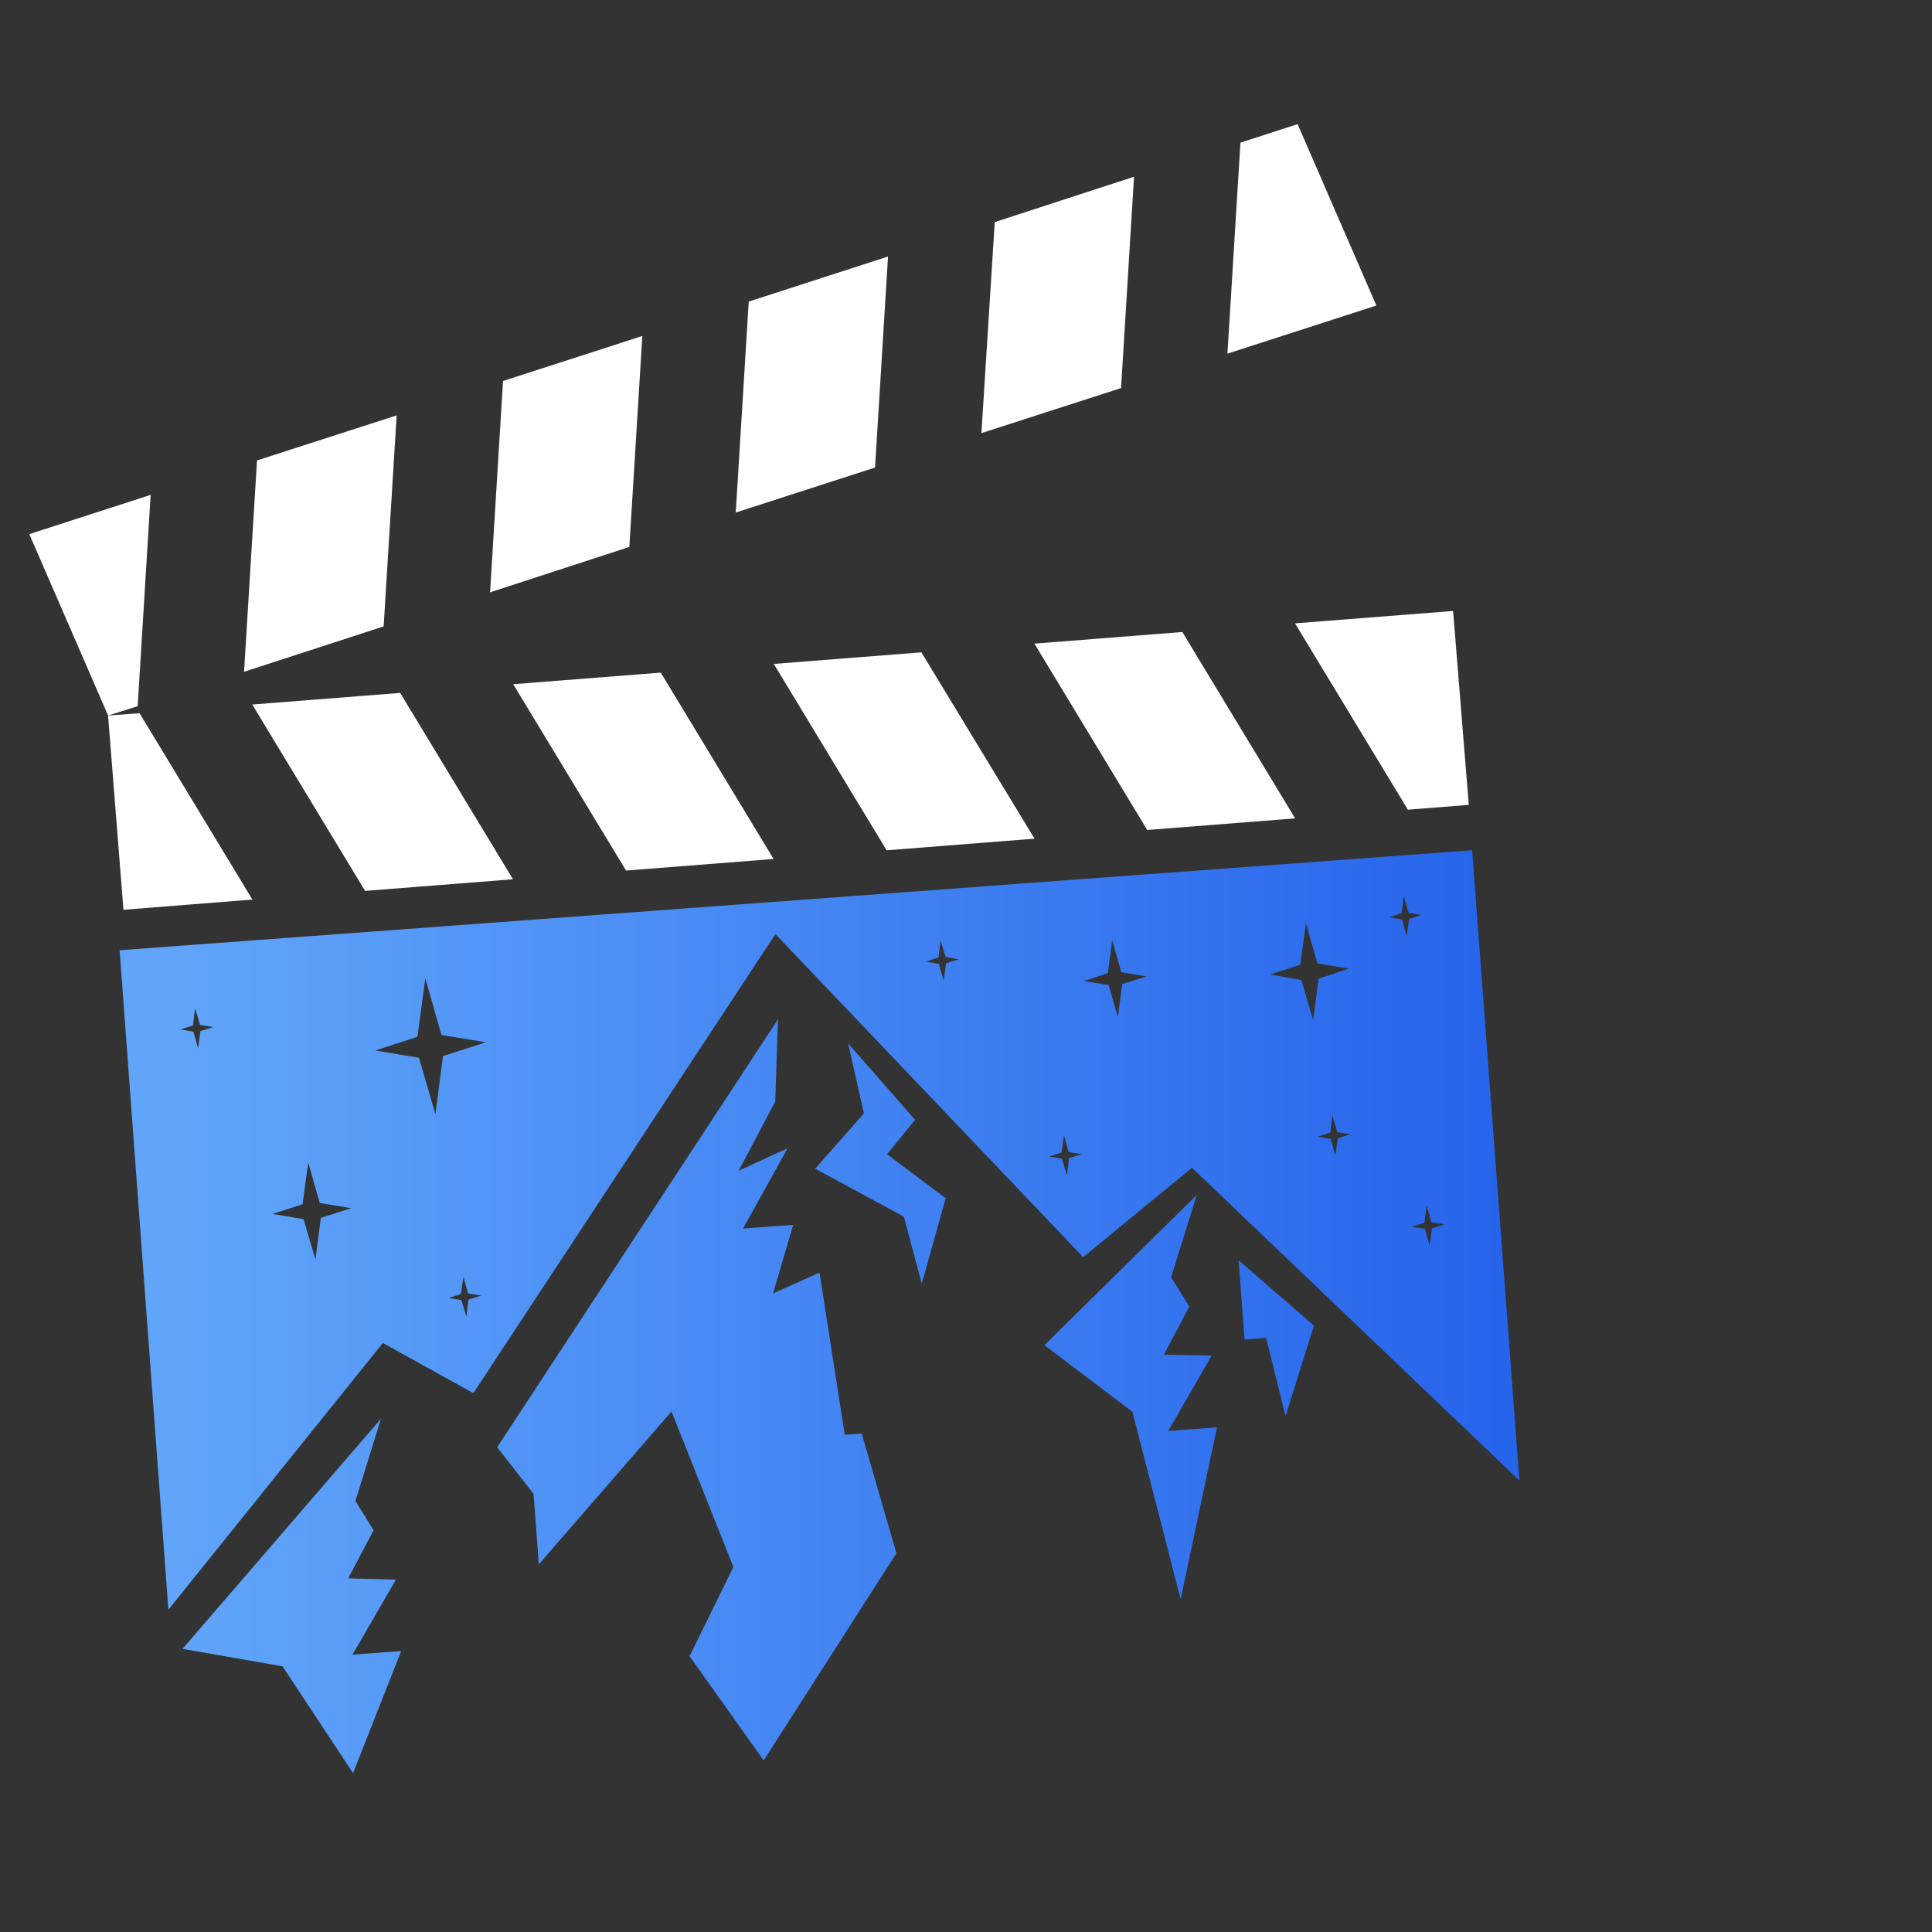 <svg width="100" height="100" viewBox="0 0 100 100" fill="none" xmlns="http://www.w3.org/2000/svg">
<rect x="0" y="0" width="100" height="100" fill="#333333" stroke="none"/>
<g clip-path="url(#clip0_10_267)">
<path fill-rule="evenodd" clip-rule="evenodd" d="M5.594 37.036L7.223 36.915L13.063 46.561L6.39 47.09L5.593 37.035L5.594 37.036ZM13.057 36.466L20.712 35.865L26.552 45.511L18.897 46.112L13.057 36.466ZM26.564 35.414L34.201 34.815L40.041 44.461L32.404 45.06L26.563 35.414L26.564 35.414ZM40.052 34.365L47.69 33.765L53.547 43.41L45.892 44.011L40.052 34.365L40.052 34.365ZM53.541 33.314L61.197 32.713L67.036 42.359L59.381 42.96L53.541 33.314ZM67.031 32.264L75.212 31.624L76.024 41.66L72.871 41.91L67.031 32.265L67.031 32.264Z" fill="white"/>
<path fill-rule="evenodd" clip-rule="evenodd" d="M5.594 37.036L7.126 36.552L7.797 25.614L1.517 27.646L5.594 37.035L5.594 37.036ZM12.632 34.771L19.858 32.422L20.531 21.501L13.303 23.833L12.632 34.771ZM25.366 30.658L32.575 28.31L33.247 17.39L26.037 19.72L25.366 30.658ZM38.082 26.529L45.292 24.199L45.964 13.278L38.754 15.609L38.082 26.529ZM50.798 22.418L58.026 20.086L58.697 9.148L51.488 11.496L50.798 22.418ZM63.532 18.304L71.241 15.814L67.164 6.425L64.205 7.384L63.532 18.304L63.532 18.304Z" fill="white"/>
<path d="M40.125 57.017L38.239 60.592L40.763 59.437L38.461 63.589L41.056 63.397L40.014 66.945L42.418 65.87L43.725 74.265L44.602 74.2L46.399 80.393L39.528 91.119L35.693 85.729L37.959 81.105L34.757 73.06L27.889 80.969L27.619 77.324L25.733 74.909L40.267 52.762L40.125 57.017Z" fill="url(#paint0_linear_10_267)"/>
<path d="M18.396 77.687L19.337 79.203L18.023 81.697L20.494 81.761L18.244 85.644L20.767 85.458L18.274 91.774L14.623 86.248L9.447 85.344L19.72 73.431L18.396 77.687Z" fill="url(#paint1_linear_10_267)"/>
<path d="M60.618 66.108L61.558 67.625L60.245 70.118L62.715 70.165L60.466 74.066L62.99 73.879L61.11 82.776L58.614 73.076L54.059 69.624L61.942 61.853L60.618 66.108Z" fill="url(#paint2_linear_10_267)"/>
<path fill-rule="evenodd" clip-rule="evenodd" d="M78.644 76.633L61.696 60.444L56.066 65.071L40.135 48.349L24.501 72.109L19.817 69.513L8.716 83.318L6.192 49.184L76.197 44.008L78.644 76.633ZM23.858 66.976L23.222 67.182L23.882 67.292L24.139 68.153L24.25 67.265L24.904 67.058L24.227 66.949L23.986 66.086L23.858 66.976ZM73.729 63.289L73.075 63.496L73.753 63.605L73.993 64.467L74.12 63.578L74.757 63.372L74.096 63.262L73.84 62.4L73.729 63.289ZM15.657 62.333L14.109 62.834L15.714 63.103L16.326 65.19L16.608 63.037L18.175 62.534L16.551 62.267L15.956 60.178L15.657 62.333ZM54.943 59.657L54.306 59.862L54.966 59.972L55.224 60.834L55.334 59.945L55.987 59.738L55.311 59.63L55.071 58.767L54.943 59.657ZM68.857 58.628L68.202 58.835L68.88 58.944L69.119 59.807L69.247 58.916L69.902 58.709L69.224 58.601L68.966 57.739L68.857 58.628ZM21.606 53.665L19.42 54.372L21.686 54.751L22.536 57.666L22.93 54.659L25.151 53.948L22.85 53.573L22.016 50.639L21.606 53.665ZM67.297 49.934L65.748 50.436L67.356 50.723L67.966 52.792L68.249 50.657L69.813 50.136L68.19 49.868L67.597 47.798L67.297 49.934ZM57.34 50.371L56.102 50.779L57.385 50.984L57.86 52.64L58.086 50.932L59.344 50.54L58.041 50.319L57.567 48.679L57.34 50.371ZM9.987 53.08L9.332 53.286L10.01 53.394L10.25 54.258L10.378 53.367L11.033 53.161L10.355 53.052L10.097 52.19L9.987 53.08ZM48.576 49.557L47.923 49.78L48.6 49.889L48.841 50.752L48.969 49.861L49.623 49.654L48.944 49.529L48.687 48.667L48.576 49.557ZM72.545 47.273L71.891 47.48L72.569 47.589L72.808 48.451L72.937 47.562L73.573 47.356L72.913 47.246L72.656 46.384L72.545 47.273Z" fill="url(#paint3_linear_10_267)"/>
<path d="M68.008 68.61L66.541 73.3L65.536 69.25L64.415 69.333L64.112 65.233L68.008 68.61Z" fill="url(#paint4_linear_10_267)"/>
<path d="M47.364 57.962L45.911 59.743L48.951 62.02L47.709 66.446L46.783 62.973L42.195 60.493L44.714 57.629L43.9 54.007L47.364 57.962Z" fill="url(#paint5_linear_10_267)"/>
</g>
<defs>
<linearGradient id="paint0_linear_10_267" x1="9" y1="68" x2="79" y2="68" gradientUnits="userSpaceOnUse">
<stop stop-color="#60A5FA"/>
<stop offset="1" stop-color="#2563EB"/>
</linearGradient>
<linearGradient id="paint1_linear_10_267" x1="9" y1="68" x2="79" y2="68" gradientUnits="userSpaceOnUse">
<stop stop-color="#60A5FA"/>
<stop offset="1" stop-color="#2563EB"/>
</linearGradient>
<linearGradient id="paint2_linear_10_267" x1="9" y1="68" x2="79" y2="68" gradientUnits="userSpaceOnUse">
<stop stop-color="#60A5FA"/>
<stop offset="1" stop-color="#2563EB"/>
</linearGradient>
<linearGradient id="paint3_linear_10_267" x1="9" y1="68" x2="79" y2="68" gradientUnits="userSpaceOnUse">
<stop stop-color="#60A5FA"/>
<stop offset="1" stop-color="#2563EB"/>
</linearGradient>
<linearGradient id="paint4_linear_10_267" x1="9" y1="68" x2="79" y2="68" gradientUnits="userSpaceOnUse">
<stop stop-color="#60A5FA"/>
<stop offset="1" stop-color="#2563EB"/>
</linearGradient>
<linearGradient id="paint5_linear_10_267" x1="9" y1="68" x2="79" y2="68" gradientUnits="userSpaceOnUse">
<stop stop-color="#60A5FA"/>
<stop offset="1" stop-color="#2563EB"/>
</linearGradient>
<clipPath id="clip0_10_267">
<rect width="73.305" height="82.425" fill="white" transform="translate(0.313 11.368) rotate(-4.228)"/>
</clipPath>
</defs>
</svg> 